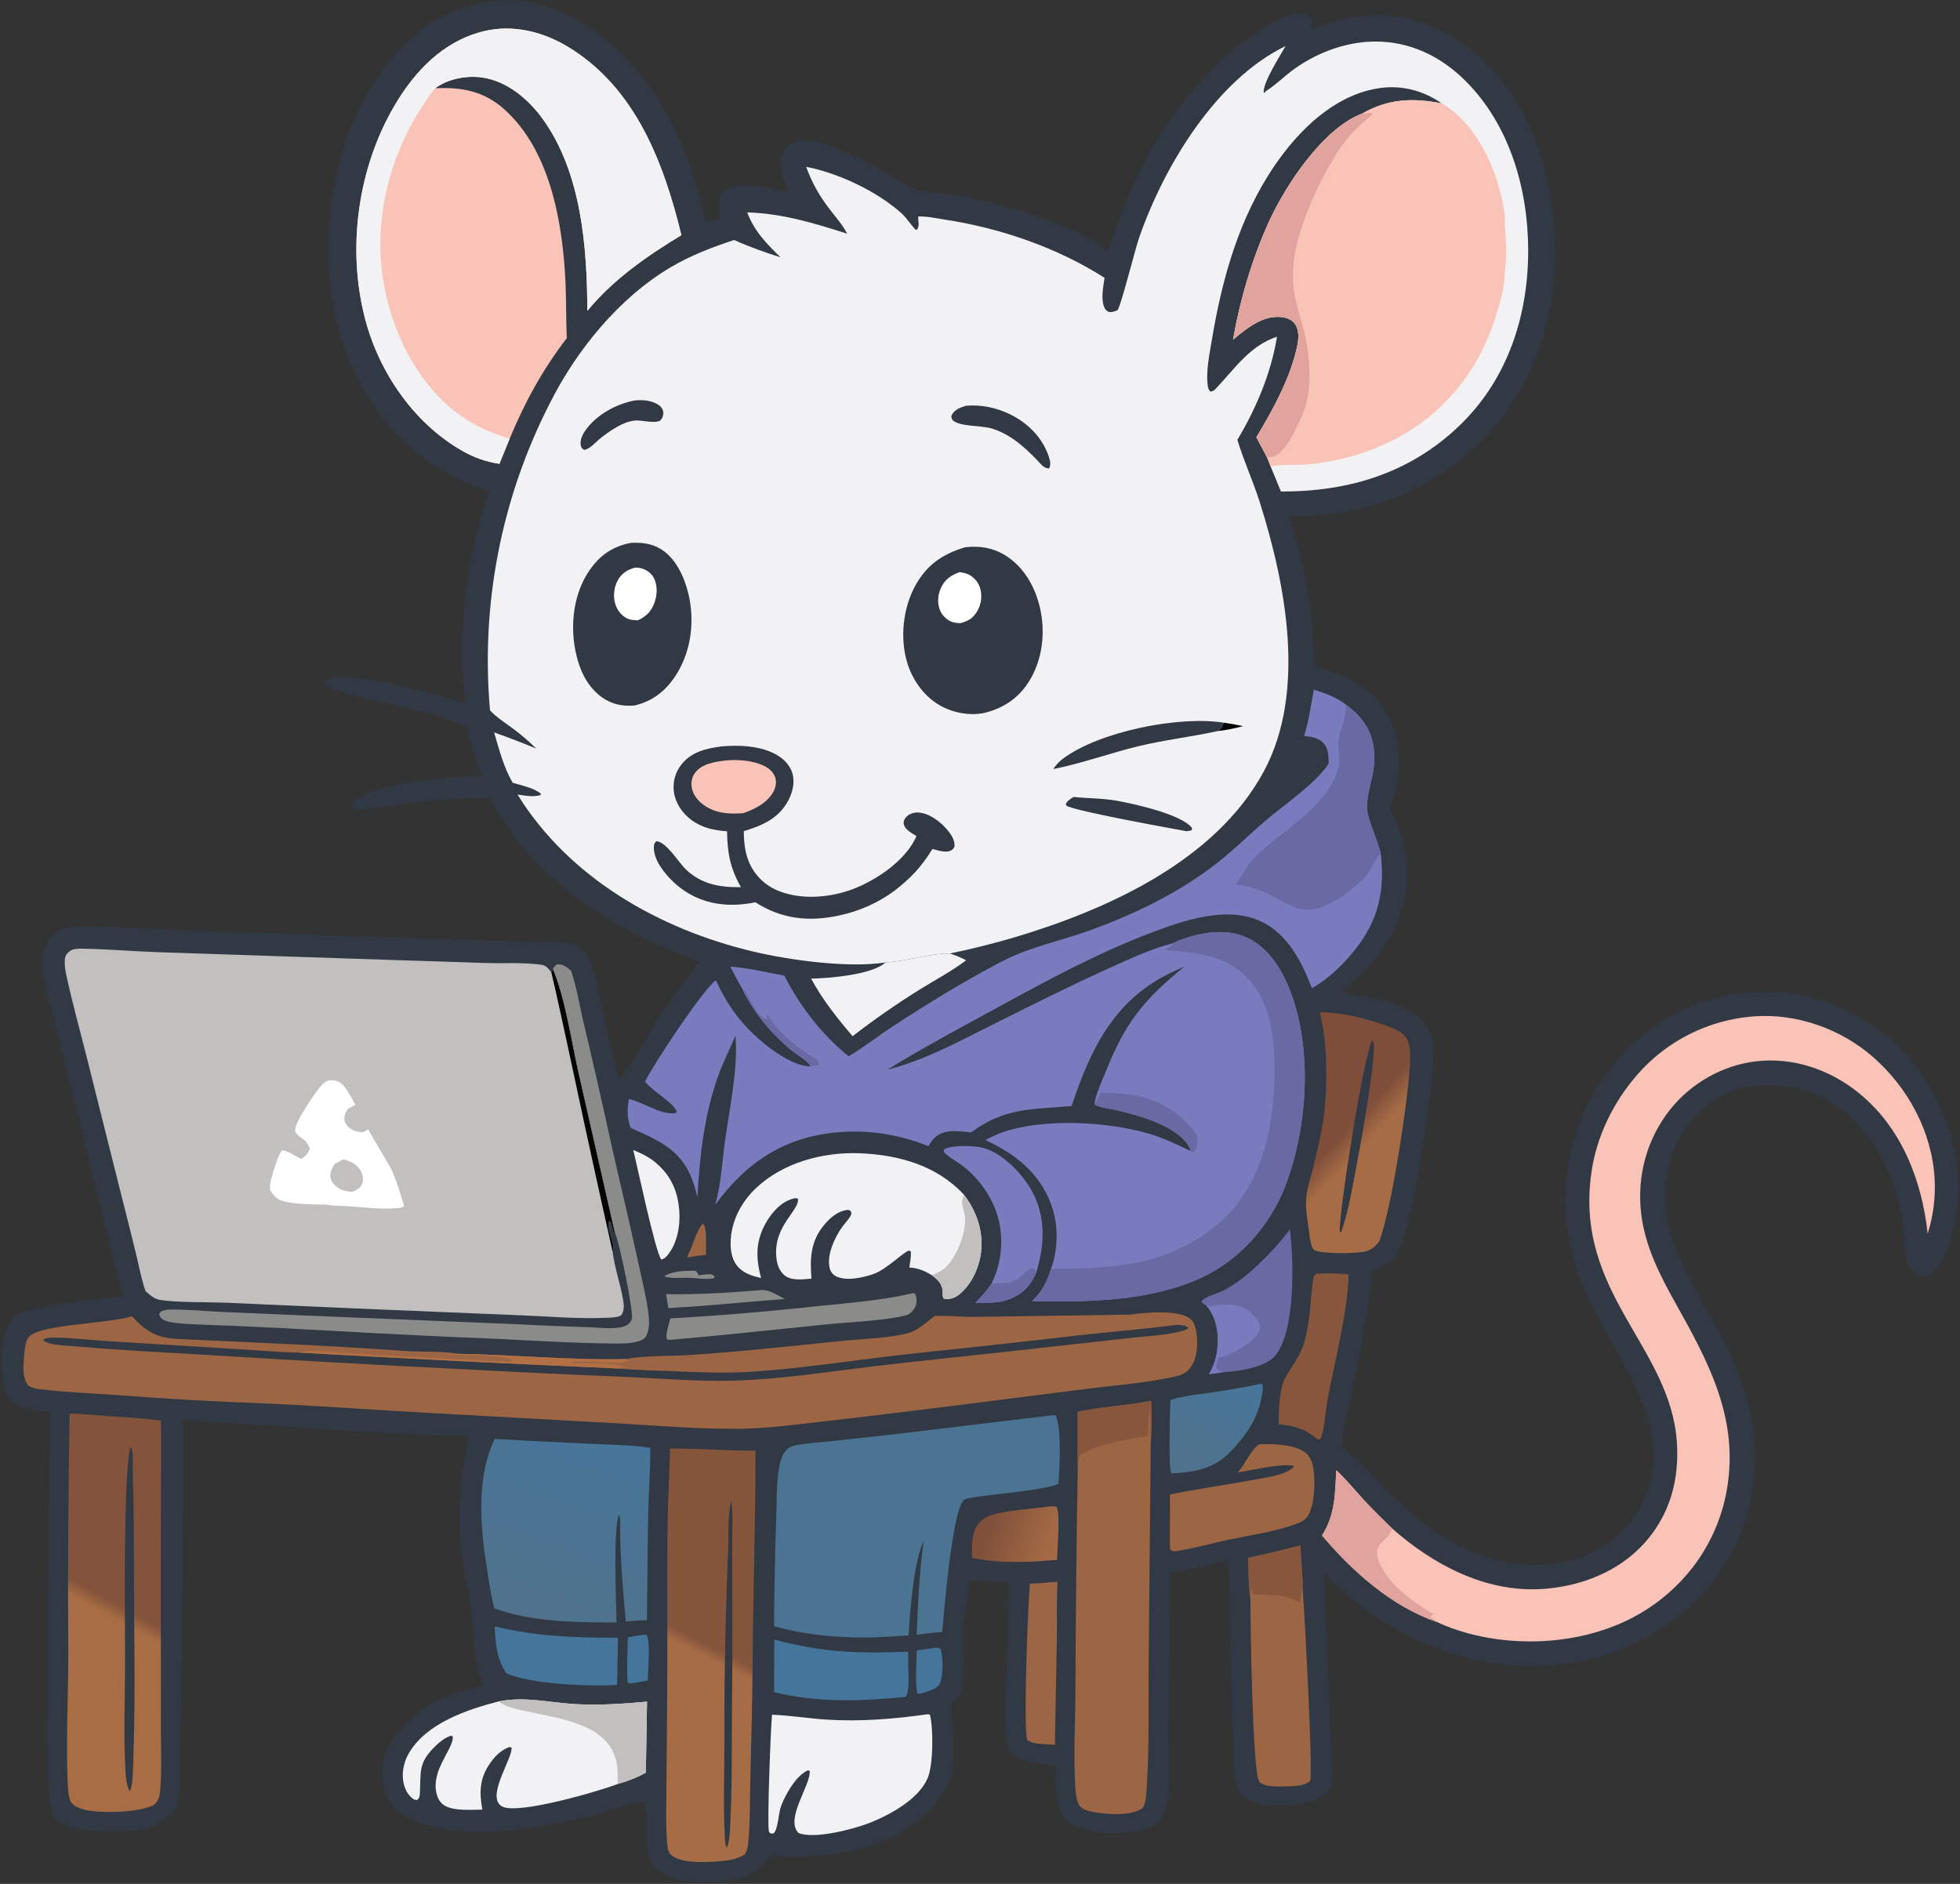 <?xml version="1.0" encoding="UTF-8" standalone="no"?><!DOCTYPE svg PUBLIC "-//W3C//DTD SVG 1.1//EN" "http://www.w3.org/Graphics/SVG/1.1/DTD/svg11.dtd"><svg width="100%" height="100%" viewBox="0 0 15646 15038" version="1.1" xmlns="http://www.w3.org/2000/svg" xmlns:xlink="http://www.w3.org/1999/xlink" xml:space="preserve" xmlns:serif="http://www.serif.com/" style="fill-rule:evenodd;clip-rule:evenodd;stroke-linejoin:round;stroke-miterlimit:2;"><rect x="0" y="0" width="15646" height="15038" fill="#333333" stroke="none"/><g><path d="M5011.17,9147.79c31.796,100.533 160.166,816.929 228.183,906.883c68.017,89.95 98.254,65.142 162.554,-101.354c64.296,-166.496 53.525,-243.354 22.067,-415.504c-31.458,-172.154 -444.596,-490.559 -412.804,-390.025Z" style="fill:#f2f2f4;fill-rule:nonzero;"/><path d="M4006.23,3.771c233.417,-17.071 491.838,80.304 684.375,206.204c534.755,349.696 812.605,954.642 939.338,1559.92c39.479,-5.992 78.629,-13.663 117.829,-21.163c-4.512,-51.304 -14.079,-114.533 -2.325,-164.983c6.617,-28.454 21.113,-51.617 46.563,-66.946c118.004,-71.092 376.858,-16.754 504.445,12.846c-19.55,-43.646 -39.879,-88.417 -52.291,-134.667c-17.9,-66.562 -19.254,-134.187 18.558,-194.308c25.883,-41.146 63.925,-66.058 111.771,-74.233c176.683,-30.23 525.137,150.5 682.742,242.133c83.004,48.246 172.708,118.854 264.375,147.325c105.975,32.9 230.416,26.063 340.4,48.163c391.458,78.662 855.991,204.633 1187.14,437.933c152.063,-475.938 325.5,-856.217 643.904,-1244.98c126.146,-154.017 266.875,-300.029 426.909,-419.108c96.687,-71.942 359.15,-256.317 485.229,-233.471c25.85,4.687 50.796,16.896 64.441,40.358c12.38,21.283 5.209,44.475 0.434,66.883l-2.188,9.875c12.45,10.496 36.008,-3.487 51.479,-8.704c154.963,-52.296 306.667,-94.225 471.875,-93.116c334.096,2.237 653.505,161.941 884.271,398.266c402.413,412.1 544.6,994.217 537.396,1555.87c-7.017,546.162 -217.85,1088.32 -612.329,1470.45c-404.463,391.808 -949.167,584.254 -1509.15,576.979c121.929,396.563 197.833,783.229 195.383,1199.69c95.971,24.933 188.492,52.17 277.813,95.975c170.537,83.591 300.262,217.775 361.25,399.458c62.795,187.05 55.625,449.708 -32.655,627.467c89.825,189.67 157.15,396.095 137.726,608.75c-33.63,368.004 -245.088,635.695 -517.917,865.07c155.258,31.58 319.2,56.005 466.821,115.571c101.562,40.975 196.25,108.371 237.933,213.421c26.512,66.804 25.975,140.921 23.683,211.683c-8.996,277.971 -164.637,1284 -269.325,1516.16c-45.762,101.512 -120.641,132.708 -219.025,169.829c-30.054,327.95 -96.146,647.204 -160.712,969.721c-28.059,140.175 -77.225,292.242 -83.35,434.287c125.866,95.85 231.091,214.221 341.458,326.825c138.871,141.717 288.192,277.134 455.675,384.617c295.763,189.825 658.717,280.625 1006.79,203.871c14.212,-3.171 28.345,-6.696 42.395,-10.571c14.042,-3.879 27.975,-8.096 41.809,-12.658c13.841,-4.559 27.554,-9.454 41.146,-14.688c13.595,-5.241 27.054,-10.816 40.362,-16.716c13.321,-5.905 26.488,-12.13 39.496,-18.684c13.008,-6.55 25.85,-13.425 38.525,-20.625c12.663,-7.187 25.146,-14.679 37.45,-22.479c12.3,-7.804 24.4,-15.904 36.3,-24.308c11.9,-8.4 23.583,-17.092 35.054,-26.075c11.479,-8.984 22.725,-18.234 33.729,-27.763c11.021,-9.533 21.796,-19.337 32.329,-29.408c10.521,-10.071 20.792,-20.388 30.817,-30.954c10.021,-10.579 19.771,-21.396 29.25,-32.45c9.492,-11.05 18.7,-22.338 27.625,-33.854c8.933,-11.513 17.575,-23.238 25.917,-35.171c8.346,-11.934 16.396,-24.071 24.15,-36.409c347.066,-558.108 -73.504,-1098.98 -327.95,-1587.05c-88.508,-169.813 -162.204,-349.117 -203.854,-536.546c-3.034,-13.521 -5.892,-27.079 -8.575,-40.679c-2.7,-13.588 -5.234,-27.205 -7.604,-40.85c-2.363,-13.659 -4.559,-27.338 -6.584,-41.042c-2.037,-13.717 -3.9,-27.446 -5.587,-41.196c-1.704,-13.75 -3.229,-27.521 -4.584,-41.304c-1.354,-13.796 -2.545,-27.604 -3.579,-41.425c-1.016,-13.804 -1.866,-27.629 -2.55,-41.475c-0.683,-13.842 -1.2,-27.692 -1.546,-41.546c-0.345,-13.854 -0.525,-27.708 -0.537,-41.562c-0.013,-13.855 0.15,-27.709 0.487,-41.563c0.321,-13.842 0.821,-27.683 1.492,-41.525c0.671,-13.842 1.504,-27.675 2.5,-41.496c1.008,-13.816 2.179,-27.625 3.525,-41.421c1.342,-13.787 2.85,-27.554 4.529,-41.304c1.679,-13.758 3.525,-27.491 5.538,-41.196c2.016,-13.716 4.196,-27.404 6.546,-41.058c2.337,-13.646 4.85,-27.271 7.537,-40.871c2.671,-13.6 5.513,-27.158 8.521,-40.675c3.021,-13.529 6.2,-27.021 9.533,-40.471c3.346,-13.445 6.846,-26.85 10.504,-40.208c3.667,-13.354 7.5,-26.671 11.492,-39.946c3.992,-13.266 8.142,-26.483 12.45,-39.654c4.317,-13.171 8.796,-26.283 13.438,-39.342c4.629,-13.054 9.42,-26.05 14.374,-38.991c4.951,-12.938 10.063,-25.821 15.33,-38.646c5.254,-12.813 10.671,-25.563 16.25,-38.246c5.579,-12.683 11.308,-25.3 17.187,-37.846c5.892,-12.546 11.934,-25.021 18.125,-37.416c6.179,-12.396 12.517,-24.713 19.008,-36.959c6.496,-12.233 13.134,-24.396 19.913,-36.479c6.783,-12.083 13.717,-24.079 20.8,-35.987c7.071,-11.909 14.296,-23.734 21.667,-35.471c236.458,-370 577.258,-626.7 1010.26,-718.975c405.538,-86.421 809.271,-7.046 1155.87,218.662c350.383,228.179 595.712,613.388 678.904,1020.66c55.958,273.904 34.254,683.108 -132.254,921.233c-25.017,35.763 -60.367,72.813 -106.771,75.9c-52.275,3.454 -106.808,-45.433 -127.571,-90.208c-34.479,-74.304 -28.592,-190.225 -37.675,-272.5c-35.796,-323.959 -163.871,-649.184 -398.296,-881.109c-191.683,-189.637 -435.52,-287.466 -704.62,-283.404c-12.95,0.079 -25.892,0.488 -38.817,1.217c-12.929,0.729 -25.829,1.787 -38.7,3.175c-12.871,1.387 -25.7,3.104 -38.488,5.137c-12.791,2.03 -25.516,4.384 -38.179,7.067c-12.671,2.675 -25.266,5.667 -37.775,8.975c-12.525,3.325 -24.95,6.954 -37.275,10.888c-12.337,3.945 -24.566,8.2 -36.683,12.758c-12.121,4.562 -24.117,9.425 -35.992,14.583c-11.875,5.163 -23.612,10.625 -35.208,16.392c-11.596,5.762 -23.038,11.812 -34.321,18.142c-11.3,6.341 -22.421,12.962 -33.371,19.862c-10.958,6.896 -21.733,14.071 -32.325,21.525c-10.604,7.442 -21,15.146 -31.2,23.108c-10.208,7.975 -20.2,16.2 -29.979,24.671c-9.792,8.484 -19.367,17.204 -28.717,26.163c-9.354,8.958 -18.466,18.15 -27.345,27.571c-106.525,110.883 -182.775,253.487 -220.938,402.116c-146.717,571.217 275.279,1031.47 496.6,1516.39c112.708,246.962 189.046,512.05 191.7,784.966c4.342,446.93 -152.325,853.367 -468.679,1171.27c-350.904,352.621 -824.167,523.404 -1318.61,522.971c-632.675,-0.575 -1213.3,-297.329 -1651.18,-738.733c10.867,417.083 36.996,833.87 48.663,1250.99c3.279,117.746 18.612,236.079 15.921,353.771c-0.888,38.958 -0.175,85.329 -21.546,119.062c-45.209,71.421 -142.429,99.617 -220.954,113.559c-129.359,22.95 -346.409,32.55 -456.163,-50.4c-60.471,-45.679 -71.754,-108.021 -81.896,-178.075l-36.021,-1105.03c-4.983,-199.166 6.98,-410.191 -18.108,-607.258c-151.233,40.246 -304.375,70.575 -457.9,100.558l-9.654,1214.67c-2.863,184.913 12.746,379.25 -9.096,562.709c-7.258,61.041 -23.092,154.65 -66.425,199.375c-66.442,68.558 -165.017,88.087 -256.858,91.354c-148.159,5.275 -373.125,15.312 -487.517,-96.913c-102.775,-100.816 -83.437,-300.121 -84.633,-431.7c-105.904,-23.316 -264.271,-19.446 -346.338,-98.212c-33.783,-32.429 -42.9,-93.821 -47.95,-138.038c-19.308,-168.404 -4.062,-353.35 2.463,-522.725l20.537,-706.408c-103,-15.225 -213.437,-10.883 -317.741,-13.158c-13.855,137.412 -43.28,274.462 -54.53,411.337c-6.145,74.913 6.059,152.5 5.85,227.813c-0.245,87.637 -10.745,176.233 -18.683,263.487c-25.625,30.279 -52.517,58.075 -81.004,85.679c11.667,123.942 28.333,343.088 20.467,461.909c-11.717,176.666 -120.713,324.254 -251.284,436.562c-328.075,282.188 -799.55,338.108 -1214.33,308.038l-18.871,25.487c-48.316,65.988 -103.679,116.492 -182.116,143.904c-159.48,55.767 -489.513,58.838 -640.625,-18.75c-222.138,-114.062 -99.496,-387.671 -159.117,-577.341c-61.25,-15.175 -281.996,69.808 -359.079,90.85c-420.484,114.791 -1161.23,249.741 -1551.96,17.345c-86.058,-51.2 -146.996,-132.45 -169.841,-230.141c-27.95,-119.546 -11.892,-245.171 55.52,-349.392c180.905,-279.704 427.467,-392.325 743.663,-458.246c-99.183,-222.362 -73.646,-379.325 -101.042,-609.479c-15.175,-127.467 -49.512,-253.283 -67.741,-380.696c-53.35,-373.191 -19.584,-642.587 46.108,-1005.57c-760.675,-9.845 -1521.18,-87.258 -2280.85,-123.075c1.446,628.059 -1.517,1256.09 -8.888,1884.1c-0.85,270.813 -10.625,539.617 -17.691,810.155c-2.55,97.708 9.721,198.575 -2.259,295.554c-7.479,60.471 -29.545,119.791 -72.445,164.204c-98.075,101.546 -269.317,124.671 -404.288,125.9c-128.333,1.167 -415.225,-0.242 -507.104,-98.454c-27.938,-29.859 -40.55,-72.55 -46.408,-112.117c-6.884,-46.546 -4.067,-95.054 -7.33,-141.996c-20.062,-288.958 -10.325,-580.833 -9.4,-870.871l16.33,-2124.65c-96.921,-4.687 -220.505,-19.845 -298.288,-81.875c-56.683,-45.208 -73.75,-121.475 -80.771,-190.208c-13.929,-136.354 -21.15,-351.979 73.521,-462.658c31.138,-36.404 67.771,-52.463 112.275,-67.221c171.146,-56.788 590.117,-100.867 782.008,-116.842c-50.825,-149.062 -81.225,-310.433 -119.762,-463.35c-81.904,-317.546 -161.267,-635.721 -238.083,-954.529l-191.796,-766.771c-34.617,-139.687 -77.254,-282.641 -97.117,-425.279c-9.746,-69.983 -4.392,-129.95 24.092,-195.433c26.979,-62.05 61.866,-101.288 125.983,-125.767c52.729,-20.121 105.038,-23.054 160.7,-22.879c231.338,0.692 465.617,16.546 696.913,25.987l1076.68,37.725c371.321,11.842 743.004,28.213 1114.34,36.738l580.954,16.146c115.954,2.916 232.866,0.554 348.629,7.483c47.987,2.883 99.55,10.4 143.071,31.804c51.146,25.175 81.616,79.95 102.746,130.592c38.733,92.846 54.633,196.875 76.145,294.946c45.884,209.271 83.855,426.546 146.546,631.25c118.438,-116.717 201.667,-295.292 290.763,-435.659c107.571,-169.462 225.987,-337.412 352.341,-493.404c-123.975,-60.396 -258.366,-101.958 -383.833,-161.508c-389.221,-184.721 -775.175,-444.808 -1047.73,-782.325c-92.829,-114.933 -168.904,-240 -245.9,-365.679c-202.867,1.458 -400.575,10.158 -602.171,34.496c-119.429,14.429 -238.908,39.445 -358.575,49.808c-34.621,3.004 -76.6,6.408 -109.725,-5.292c-15.954,-5.646 -18.004,-6.425 -25.417,-22c4.638,-14.166 9.221,-21.041 20.017,-31.854c144.342,-144.671 807.796,-202.883 1017.5,-199.725c-50.9,-131.754 -86.646,-264.304 -118.854,-401.442c-134.304,-50.52 -273.417,-91.645 -412.029,-128.504c-132.467,-35.208 -636.284,-129.15 -720.054,-198.925c1.32,-20.225 -0.121,-29.112 18.387,-41.946c49.046,-33.991 151.821,-17.983 209.008,-12.516c310.455,29.687 600.334,110.312 896.617,203.854c-76.721,-525.121 3.992,-1200.69 190.988,-1695.28c-244.496,-75.471 -436.388,-182.346 -630.796,-350.263c-399.879,-345.312 -615.121,-866.025 -650.054,-1385.45c-41.371,-615.208 118.37,-1286.04 532.85,-1756.35c224.095,-254.275 505.779,-404 844.791,-425.717Zm1351.04,9975.5c73.975,-121.163 81.229,-293.388 47.117,-429.446c-34.567,-137.796 -121.25,-249.737 -244.342,-320.4c-33.454,-19.2 -70.088,-34.354 -105.313,-50.033c30.434,118.854 175.017,808.283 223.838,875.262c38.958,-10.417 57.137,-43.354 78.7,-75.383Z" style="fill:#313945;fill-rule:nonzero;"/><path d="M10262.4,367.642c-39.392,69.479 -191.196,307.004 -173.367,375.783c3.492,-3.262 20.296,-19.283 23.925,-21.517c68.8,-42.466 128.838,-103.783 194.167,-153.15c188.175,-142.229 427.5,-235.091 665.017,-237.212c281.216,-2.358 527.883,116.962 724.825,312.775c352.658,350.625 499.95,860 502.021,1347.31c2.095,514.479 -156.88,1016.63 -526.38,1384.03c-396.733,394.463 -897.687,550.921 -1447.55,547.467l-82.516,-200.783l-27.05,-69.392c-28.946,-54.029 -57.592,-108.213 -85.938,-162.55c133.179,-223.004 267.883,-464.792 324.221,-720.558c12.917,-58.646 20.45,-132.671 -16.65,-184.65c-26.425,-37.017 -69.375,-50.488 -112.692,-54.792c-146.683,-14.567 -276.737,93.679 -381.529,181.196c56.129,-319.184 151.579,-643.421 285.433,-938.925c131.305,-289.825 432.555,-748.384 745.767,-866.125c208.125,-119.729 405.45,-126.488 634.546,-81.396c-154.771,-107.7 -333.767,-150.804 -520.208,-118.121c-343.696,60.258 -620.434,333.267 -810.259,609.879c-285.296,415.746 -422.533,904.88 -504.358,1396.32c-18.108,108.75 -50.488,263.975 -31.217,373.071c2.917,16.458 7.209,26.754 18.942,39.117c22.138,-0.992 32.554,-11.059 47.45,-26.771c147.412,-155.504 268.992,-340.8 484.704,-410.679c-45.346,285.591 -166.946,574.966 -316.283,822.762c50.867,168.038 125.291,329.113 178.558,497.15c207.429,654.5 374.271,1512.4 33.975,2147.14c-383.662,715.696 -1251.11,1106.89 -1993.94,1327.88c-169.212,49.721 -340.166,92.488 -512.862,128.296c-172.883,-0.171 -343.821,62.85 -515.35,71.6c-294.425,45.9 -761.492,-17.604 -1052.83,-86.479c-748.942,-177.084 -1472.1,-587.396 -1883.89,-1253.94c61.613,9.025 124.65,22.1 185.729,3.663l-0.454,-11.304c-55.85,-45.938 -154.425,-65.538 -223.729,-86.075c-72.275,-124.984 -107.971,-264.759 -148.387,-402.221c113.404,40.008 225.629,83.071 336.683,129.183c-53.333,-52.442 -109.642,-101.467 -168.921,-147.067c-66.792,-50.433 -143.058,-96.666 -200.333,-157.883c-4.675,-52.567 -8.425,-105.208 -11.25,-157.917c-2.821,-52.695 -4.721,-105.433 -5.692,-158.212c-0.975,-52.763 -1.021,-105.538 -0.142,-158.313c0.892,-52.766 2.705,-105.504 5.438,-158.212c2.742,-52.708 6.408,-105.354 11.004,-157.933c4.583,-52.584 10.092,-105.067 16.529,-157.45c6.446,-52.384 13.8,-104.642 22.067,-156.771c8.275,-52.129 17.462,-104.096 27.567,-155.904c10.104,-51.805 21.112,-103.413 33.02,-154.825c11.921,-51.413 24.742,-102.605 38.459,-153.575c13.712,-50.963 28.321,-101.675 43.816,-152.138c15.5,-50.45 31.875,-100.612 49.134,-150.483c17.266,-49.875 35.404,-99.434 54.408,-148.684c19.004,-49.233 38.871,-98.125 59.6,-146.666c20.721,-48.542 42.288,-96.7 64.708,-144.479c22.417,-47.775 45.671,-95.15 69.755,-142.117c212.62,-423.196 554.079,-842.604 966.633,-1085.26c161.25,-94.825 327.221,-157.725 503.767,-216.162c121.491,55.296 243.02,97.587 369.95,138.492c-114.084,-112.155 -207.971,-206.875 -265.609,-358.371c275.625,6.687 537.15,86.425 797.846,169.758c-36.7,-70.504 -90.208,-130.867 -138.575,-193.575c-84.1,-109.012 -141.408,-211.233 -189.029,-340.433c257.154,49.704 565.729,195.275 761.304,371.041c41.875,37.638 73,89.896 112.167,131.092l12.866,-0.658c11.25,-23.542 13.734,-35.142 10.713,-61.475c-1.788,-15.713 -3.092,-26.963 -2.396,-43.042c70.45,-3.175 148.992,14.917 218.733,25.608c440.538,67.605 892.584,223.542 1268.89,463.646c-9.446,69.792 -30.417,162.346 -4.238,230.434c8.092,21.025 18.734,32.916 39.271,42.433c27.692,2.621 44.013,-4.133 68.804,-14.517c26.788,-34.425 139.896,-485.812 172.813,-580.483c197.775,-568.75 611.942,-1258.34 1168.4,-1527.88Z" style="fill:#f2f2f4;fill-rule:nonzero;"/><path d="M10874.1,906.546c208.125,-119.729 405.45,-126.488 634.546,-81.396c228.125,128.737 385.021,413.858 453.788,657.646c27.587,97.792 56.371,216.508 50.296,318.054c11.42,126.196 16.058,255.521 -1.563,381.388c-1.25,101.599 -27.417,199.999 -56.217,296.666c-88.629,297.413 -221.304,538.213 -443.82,756.442c-281.734,276.304 -664.755,429.966 -1053.07,470.016c-103.163,10.642 -214.621,-1.787 -315.521,16.98l-27.05,-69.392c-28.946,-54.029 -57.592,-108.213 -85.938,-162.55c133.18,-223.004 267.884,-464.792 324.221,-720.558c12.917,-58.646 20.45,-132.671 -16.65,-184.65c-26.425,-37.017 -69.375,-50.488 -112.691,-54.792c-146.684,-14.567 -276.738,93.679 -381.53,181.196c56.13,-319.184 151.58,-643.421 285.434,-938.925c131.304,-289.825 432.554,-748.384 745.766,-866.125Z" style="fill:#fac3b7;fill-rule:nonzero;"/><path d="M10874.1,906.546l15.313,-0.488c20.121,-0.695 51.3,-9.72 66.804,1.113c-9.375,14.65 -14.967,18.416 -27.95,28.871c-60.521,48.712 -128.35,113.316 -176.546,174.166c-180.641,228.054 -398.262,697.863 -425.121,986.025c-22.554,242.1 30.275,339.963 86.459,563.055c41.7,165.537 57.012,395.05 15.171,560.258c-16.23,64.083 -44.392,122.604 -73.521,181.617c-36.496,73.941 -71.288,152.675 -134.792,207.724c-22.571,19.567 -51.183,42.396 -82.642,40.625c-3.629,-0.208 -7.237,-1.908 -10.833,-1.337c-3.942,0.625 -7.308,3.179 -10.954,4.775c-28.946,-54.029 -57.592,-108.213 -85.938,-162.55c133.18,-223.004 267.884,-464.792 324.221,-720.558c12.917,-58.646 20.45,-132.671 -16.65,-184.65c-26.425,-37.017 -69.375,-50.488 -112.691,-54.792c-146.684,-14.567 -276.738,93.679 -381.53,181.196c56.13,-319.184 151.58,-643.421 285.434,-938.925c131.304,-289.825 432.554,-748.384 745.766,-866.125Z" style="fill:#e1a39e;fill-rule:nonzero;"/><path d="M7705.21,4368.38c112.342,-12.779 216.109,2.533 314.496,61.667c149.896,90.07 240.921,248.837 280.538,415.625c47.325,199.271 23.229,419.046 -86.388,594.445c-85.246,136.388 -211.271,218.109 -366.512,253.088c-109.321,18.979 -227.1,-1.125 -325.642,-52.117c-137.45,-71.145 -235.679,-205.258 -279.808,-351.77c-58.838,-195.296 -34.134,-433.525 63.504,-612.275c91.896,-168.246 219.358,-254.984 399.812,-308.663Z" style="fill:#313945;fill-rule:nonzero;"/><path d="M7660.12,4566.58c27.467,4.634 54.617,9.55 79.304,23.196c5.142,2.879 10.121,6 14.95,9.354c4.825,3.371 9.484,6.963 13.975,10.784c4.479,3.808 8.763,7.829 12.846,12.066c4.088,4.234 7.958,8.663 11.617,13.279c3.654,4.609 7.083,9.384 10.275,14.325c3.196,4.955 6.141,10.046 8.837,15.275c2.688,5.234 5.117,10.588 7.292,16.063c2.175,5.462 4.079,11.021 5.712,16.683c2.142,7.825 3.871,15.742 5.192,23.75c1.321,8.009 2.221,16.063 2.708,24.167c0.488,8.1 0.55,16.208 0.192,24.321c-0.35,8.104 -1.117,16.171 -2.308,24.204c-1.196,8.021 -2.796,15.967 -4.813,23.833c-2.012,7.863 -4.425,15.6 -7.237,23.213c-2.825,7.604 -6.029,15.046 -9.617,22.329c-3.592,7.279 -7.542,14.354 -11.858,21.229c-34.029,54.479 -72.746,74.446 -133.317,90.104c-22.829,-1.579 -45.242,-3.279 -66.858,-11.437c-42.292,-15.959 -79.15,-53.613 -94.929,-95.834c-20.817,-55.625 -15.905,-120.712 8.991,-174.166c32.588,-69.934 78.975,-100.384 149.046,-126.738Z" style="fill:#fff;fill-rule:nonzero;"/><path d="M5761.58,5958.04c134.529,-12.275 290.067,-5.504 413.734,54.358c67.116,32.483 126.354,84.863 149.233,157.796c22.883,72.9 2.917,154.112 -32.117,219.721c-77.708,145.52 -207.137,199.221 -355.45,245.016c1.563,77.746 7.863,156.409 35.417,229.742c2.429,6.537 5.017,13.012 7.758,19.425c2.755,6.413 5.659,12.75 8.717,19.013c3.067,6.262 6.283,12.445 9.65,18.558c3.371,6.112 6.888,12.133 10.558,18.071c3.667,5.929 7.475,11.766 11.421,17.521c3.959,5.737 8.059,11.383 12.292,16.925c4.237,5.545 8.608,10.979 13.108,16.304c4.504,5.32 9.133,10.537 13.892,15.641c4.767,5.092 9.65,10.067 14.65,14.93c5.012,4.849 10.142,9.579 15.383,14.183c5.229,4.608 10.579,9.079 16.042,13.421c5.462,4.329 11.029,8.525 16.7,12.587c5.671,4.075 11.437,7.996 17.292,11.771c5.87,3.775 11.825,7.4 17.866,10.883c6.042,3.488 12.163,6.821 18.367,10c6.217,3.184 12.5,6.213 18.854,9.084c188.854,85.45 435,64.425 623.663,-9.813c186.912,-73.541 415.329,-229.146 497.241,-418.991c-35.904,-23.23 -95.4,-52.759 -101.737,-99.321c-3.038,-22.45 7.137,-39.621 22.083,-55.296c22.554,-23.683 61.979,-35.921 93.942,-33.958c85.329,5.208 171.091,68.904 225.312,131.162c34.738,39.879 68.246,86.233 64.046,141.196c-8.612,14.292 -9.95,20.296 -24.95,29.029c-42.933,25 -106.25,0.471 -151.337,-10.033c-88.159,143.487 -172.325,231.941 -304.167,334.358c-16.342,11.979 -32.992,23.517 -49.946,34.617c-16.958,11.087 -34.196,21.716 -51.721,31.891c-17.521,10.175 -35.304,19.875 -53.35,29.096c-18.041,9.217 -36.316,17.942 -54.825,26.184c-18.508,8.25 -37.221,15.995 -56.146,23.229c-18.937,7.246 -38.045,13.975 -57.325,20.191c-19.283,6.225 -38.716,11.925 -58.3,17.1c-19.595,5.184 -39.312,9.838 -59.15,13.959c-242.587,52.983 -458.037,28.8 -668.508,-105.246c-50.571,10.521 -103.75,17.171 -155.346,19.204c-187.587,7.446 -361.337,-51.008 -498.821,-181.371c-71.125,-67.45 -158.104,-174.966 -156.02,-277.537c0.45,-22.709 3.695,-31.942 19.32,-47.95c81.009,4.825 178.109,169.841 237.013,225.971c124.687,118.837 272.85,143.941 438.542,140.85c-85.38,-150.692 -108.68,-272.95 -110.417,-445.642c-103.871,-8.158 -198.246,-26.546 -284.583,-90.467c-74.184,-54.933 -129.042,-136.458 -140.571,-229.062c-1.159,-9.517 -1.834,-19.059 -2.034,-28.629c-0.208,-9.584 0.071,-19.15 0.834,-28.7c0.766,-9.546 2.004,-19.034 3.716,-28.455c1.713,-9.433 3.896,-18.75 6.546,-27.95c2.65,-9.212 5.75,-18.262 9.304,-27.154c3.567,-8.9 7.563,-17.596 11.996,-26.091c4.421,-8.496 9.267,-16.742 14.534,-24.742c5.254,-8.008 10.904,-15.733 16.945,-23.175c80.659,-101.321 199.48,-128.038 320.85,-143.404Z" style="fill:#313945;fill-rule:nonzero;"/><path d="M5788.04,6070.96c95.346,-10.383 217.204,-1.2 305.054,39.392c40.867,18.871 79.496,49.375 94.496,93.246c12.862,37.641 5.85,78.525 -12.188,113.179c-47.45,91.129 -148.908,142.342 -242.1,174.2c-110.125,8.404 -216.687,3.596 -311.008,-61.7c-49.325,-34.15 -90.488,-83.613 -100.521,-144.183c-6.842,-41.234 1.908,-83.596 27.413,-117.05c55.329,-72.605 154.55,-86.042 238.854,-97.084Z" style="fill:#fac3b7;fill-rule:nonzero;"/><path d="M5036.29,4333.29c86.25,-3.209 161.145,3.004 237.395,48.875c121.892,73.333 189.446,224.233 221.513,357.741c51.546,214.446 23.317,453.071 -94.479,641.546c-80.642,129.008 -187.9,216.717 -337.746,250.504c-92.671,7.134 -175.692,-8.666 -253.542,-62.762c-126.579,-88.004 -188.729,-233.109 -217.133,-379.567c-41.442,-213.733 -11.304,-455.504 113.8,-637.725c82.483,-120.121 186.217,-191.058 330.192,-218.612Z" style="fill:#313945;fill-rule:nonzero;"/><path d="M5068.5,4531.21c20.713,-0.746 38.958,1.667 58.717,7.692c39.6,12.067 73.679,38.662 92.812,75.625c29.863,57.638 26.442,134.792 5.154,194.567c-25.483,71.612 -66.333,111.925 -134.479,143.091c-26.837,-2.05 -55.954,-2.57 -80.833,-13.75c-47.271,-21.233 -82.167,-66.041 -97.533,-114.758c-19.863,-62.971 -12.363,-136.529 20.641,-193.804c31.617,-54.913 75.625,-82.567 135.521,-98.663Z" style="fill:#fff;fill-rule:nonzero;"/><path d="M8407.46,6139.17c22.571,-33.3 47.155,-60.4 79.6,-84.48c291.425,-216.337 925.471,-342.675 1281.13,-285.937c-2.083,5.537 -4.216,11.042 -6.233,16.613c-10.329,28.454 -17.412,31.529 -40.658,50.191c-210.154,46.613 -424.584,70.296 -634.792,121.234c-227.171,55.033 -450.137,137.187 -679.046,182.379Zm-693.8,-2900.75c120.763,-8.767 236.717,14.533 345.796,67.033c144.133,69.358 263.354,187.883 313.371,341.579c10.208,31.354 17.325,62.292 1.996,92.204c-25.658,-0.296 -32.138,-7.221 -53.388,-20.729c-112.829,-122.396 -229.337,-238.054 -390.083,-293.837c-94.621,-32.83 -261.858,-14.53 -327.171,-70.45c-7.204,-16.217 -14.912,-25.642 -5.558,-43.28c22.779,-42.866 71.808,-59.916 115.037,-72.52Zm855.642,3123.23c115.904,11.633 229.896,9.812 345.4,30.104c134.167,23.579 525.138,110.071 602.292,219.917l-5.746,16.804l-38.458,6.841c-135.034,-24.758 -892.863,-160.608 -961.146,-204.741l-3.021,-14.688c13.092,-25.696 37.537,-38.525 60.679,-54.237Zm-3501.75,-3165.14c19.375,-2.291 38.958,-2.362 58.454,-1.979c47.1,0.904 121.858,17.95 152.433,57.346c14.025,18.071 19.184,33.921 16.005,56.717c-2.275,16.266 -13.8,44.133 -29.513,51.162c-47.292,21.129 -137.258,-6.354 -191.283,-3.037c-98.25,5.991 -210.384,86.112 -285.471,145.345c-30.296,26.009 -85.608,86.634 -125.121,89.15c-17.846,-11.354 -21.442,-13.558 -26.562,-35.625c-9.08,-39.166 12.116,-84.808 33.716,-116.091c87.846,-127.225 247.671,-215.35 397.342,-242.988Z" style="fill:#313945;fill-rule:nonzero;"/><path d="M9768.17,5768.75c52.537,7.046 103.525,16.004 155.208,27.758c-66.629,17.259 -133.487,32.171 -202.1,39.046c23.246,-18.662 30.329,-21.737 40.658,-50.191c2.017,-5.571 4.15,-11.075 6.234,-16.613Z" style="fill:#030404;fill-rule:nonzero;"/><path d="M1161.97,10306.4c-33.317,-92.709 -51.021,-194.963 -74.596,-290.817c-42.858,-175.587 -86.733,-350.925 -131.625,-526.004l-262.058,-1045c-55.221,-219.479 -116.667,-439.254 -164.23,-660.454c-8.487,-39.459 -14.816,-81.059 -12.383,-121.492c1.967,-32.675 15.534,-53.092 42.467,-71.442c28.029,-19.112 62.504,-18.92 95.262,-18.47c195.392,2.795 391.375,20.104 586.771,27.291l1565.3,52.379l1057.5,34.425c149.062,4.984 304.929,-6.37 452.379,13.805c44.513,6.075 58.608,27.725 84.338,61.42l13.283,-25.866c93.629,218.525 147.5,574.375 201.025,814.391l292.5,1287.54l-8.612,7.983l-24.463,-93.591l-10.938,4.112l1.234,-14.512c-33.992,72.22 52.308,173.887 25.383,250.175c15.521,130.312 62.863,257.412 84.184,387.029c6.925,42.154 9.462,84.2 -16.025,120.45c-37.188,20.087 -88.663,17.916 -130.138,19.725c-218.075,9.462 -444.829,-11.234 -663.333,-19.621l-1335.8,-55.521l-1022.56,-45.379c-148.8,-5.85 -387.604,-0.417 -527.341,-21.963c-47.917,-7.395 -83.075,-39.095 -117.525,-70.591Z" style="fill:#c2c0bf;fill-rule:nonzero;"/><path d="M4414.38,7736.17c93.629,218.525 147.5,574.375 201.025,814.391l292.5,1287.54l-8.612,7.983l-24.463,-93.592l-10.937,4.113l1.233,-14.512c-33.992,72.22 52.308,173.887 25.383,250.175c-109.158,-485.359 -215.471,-971.338 -318.941,-1457.94c-30.275,-141.746 -141.35,-657.371 -170.471,-772.292l13.283,-25.866Z" style="fill:#030404;fill-rule:nonzero;"/><path d="M2626.01,8623.42c29.454,-0.942 57.613,-0.704 83.688,14.945c25.033,15.021 41.491,36.513 57.196,60.509c64.837,99.092 112.795,210.979 170.933,314.221c57.321,101.754 118.567,201.754 176.783,303.125c38.013,66.183 91.08,239.454 112.109,313.408c-40.317,15.604 -40.317,15.604 -84.188,15.604c-115.679,7.9 -229.729,-7.596 -345.021,-15.604c-66.291,-4.608 -132.75,-2.575 -198.358,-14.229c-90.433,-0.179 -239.004,-2.629 -324.258,-23.45c-59.021,-14.408 -88.221,-40.975 -118.746,-91.638c-0.584,-18.941 -2.117,-39.512 1.541,-58.216c9.98,-51.067 61.246,-222.729 92.884,-258.446c30.675,-7.238 121.062,52.812 153.683,67.812c37.667,-23.829 51.013,-40.15 68.933,-81.004c-7.316,-17.741 -14.758,-39.833 -27.533,-54.366c-18.379,-20.896 -79.379,-56.838 -87.1,-79.513c-8.375,-24.6 7.408,-60.521 17.913,-82.367c34.654,-72.133 145.091,-245.883 199.916,-300.933c14.667,-14.725 30.271,-22.912 49.625,-29.858Z" style="fill:#fff;fill-rule:nonzero;"/><path d="M2741.25,9254.5c25.162,8.083 52.737,15.875 75.687,28.938c38.463,21.866 68.95,62.145 78.142,105.466c6.138,28.913 2.6,56.167 -14.65,80.584c-12.608,17.837 -54.779,42.266 -75.875,45.429l-32.7,-6.3c-18.279,-3.321 -35.354,-5.842 -52.112,-14.463c-33.58,-17.262 -68.375,-46 -78.542,-83.85c-12.808,-47.737 6.029,-79.05 29.429,-118.487c23.054,-13.196 47.083,-24.992 70.621,-37.317Zm94.742,-434.029c21.099,6.779 44.22,13.312 63.462,24.262c32.254,18.338 57.812,52.109 65.521,88.434c5.146,24.241 2.183,47.095 -12.284,67.566c-10.57,14.959 -45.933,35.438 -63.616,38.092l-27.421,-5.279c-15.325,-2.788 -29.642,-4.9 -43.696,-12.129c-28.154,-14.475 -57.329,-38.571 -65.854,-70.309c-10.738,-40.025 5.058,-66.279 24.679,-99.35c19.329,-11.062 39.475,-20.95 59.208,-31.287Z" style="fill:#c2c0bf;fill-rule:nonzero;"/><path d="M10487.8,5504.5c91.041,28.608 184.55,63.229 260.054,123.071c115.762,86.287 195.729,187.362 217.325,335.662c30.071,206.459 -62.013,341.63 -51.683,499.409c5.295,80.625 85.762,250.016 108.42,349.791c34.409,297.325 -16.875,532.342 -206.058,769.409c-95.887,120.158 -209.271,230.641 -343.629,306.683c-80.383,-211.354 -194.775,-437.375 -411.096,-535.604c-277.271,-125.921 -623.175,-2.642 -890.937,99.858c-416.805,159.55 -814.271,375.017 -1205.38,588.371c-295.454,161.163 -594.325,320.85 -880.975,497.167c299.221,-74.634 571.688,-225.692 845.992,-362.446c306.738,-152.917 612.483,-307.083 924.929,-448.158c161.129,-72.746 331.754,-153.213 503.579,-196.771c157.742,-76.425 384.096,-122.692 554.546,-63.438c166.754,57.967 281.392,207.896 352.829,362.967c218.125,473.454 181.338,1142.85 -1.437,1626.55c-121.217,320.8 -367.604,604.271 -682.433,746.129c-414.184,186.612 -896.13,191.404 -1342.9,183.367c81.704,-80.259 116.304,-150.555 151.495,-258.021c56.596,-163.404 60.242,-347.884 1.546,-510.713c-91.721,-254.441 -289.012,-407.758 -526.183,-517.846c41.979,-21.579 84.062,-42.483 128.579,-58.421c331.108,-118.541 843.296,-89.27 1173.35,6.826c117.463,34.2 225.833,86.908 336.004,139.112c-0.971,-4.792 -0.971,-9.896 -2.916,-14.375c-78.142,-179.825 -408.905,-268.717 -581.734,-309.792c-55.054,-13.07 -134.621,-18.991 -182.5,-46.7l1.025,-17.17c16.892,-79.688 57.204,-165.071 87.446,-241.267c155.521,-391.808 303.492,-577.9 629.6,-842.242c-39.871,17.154 -79.358,35.159 -118.454,54.013c-448.975,220.712 -630.833,608.212 -782.05,1058.75c-314.563,28.629 -533,10.362 -802.308,211.058c-67.83,-6.304 -143.038,-19.375 -210.017,-2.012c-64.133,16.629 -98.471,55.916 -129.913,111.491c-262.533,-104.637 -538.262,-141.666 -818.87,-99.358c-386.2,58.246 -656.442,258.837 -884.517,568.037c46.479,-156.545 55.333,-335.554 77.329,-497.741c35.329,-260.554 107.983,-591.721 85.171,-852.846c-44.288,104.6 -96.542,206.771 -135.433,313.471c-112.342,308.3 -151.859,649.237 -167.709,975.608c-13.8,-50.937 -27.325,-102.708 -46.716,-151.858c-91.459,-231.634 -272.067,-305.834 -486.042,-400.434c-31.963,-83.058 -28.683,-145.4 -14.671,-231.079c114.463,25.263 239.217,119.792 356.738,114.446c18.437,-0.833 11.195,1.388 25.137,-12.796c-22.362,-70.866 -187.95,-160.379 -246.179,-232.862c-2.329,-2.9 -4.583,-5.834 -6.875,-8.734c69.146,-140.8 455.033,-724.116 565.208,-809.079c71.075,158.142 164.754,300.713 290.121,421.163c104.688,100.571 313.367,269.704 466.442,265.987c-27.884,-46.7 -118.979,-97.862 -162.884,-134.858c-161.354,-135.904 -301.145,-305.954 -390.625,-497.379c-31.962,-52.154 -58.87,-109.013 -87.604,-163.125c144.463,10.225 288.196,46.7 430.85,71.771c124.304,243.695 300,472.379 513.854,644.029c120.784,-71.584 234.15,-161.338 352.034,-238.475c286.891,-187.709 587.654,-372.413 892.396,-529.217c197.812,-101.771 456.579,-157.05 668.816,-233.004c364.271,-130.329 731.146,-307.429 1035.92,-548.508c135.817,-107.413 256.908,-228.488 388.508,-339.93c144.634,-122.483 395.171,-293.245 493.992,-446.804c-0.817,-57.121 -0.729,-118.283 -40.954,-163.125c-37.884,-42.208 -101.738,-53.075 -155.367,-57.812c39.463,-121.859 53.579,-245 77.813,-370.192Z" style="fill:#7a7bbe;fill-rule:nonzero;"/><path d="M9358.33,7530.92c157.742,-76.425 384.096,-122.692 554.546,-63.438c166.754,57.967 281.392,207.896 352.829,362.967c218.125,473.454 181.338,1142.85 -1.437,1626.55c-121.217,320.8 -367.604,604.271 -682.433,746.129c-414.184,186.612 -896.13,191.404 -1342.9,183.367c81.704,-80.259 116.304,-150.555 151.495,-258.021c483.8,-0.33 911.629,-20.659 1309.15,-339.184c294.2,-235.746 420.867,-587.916 458.696,-953.991c31.513,-305.088 38.471,-749.792 -172.362,-997.346c-186.892,-219.425 -427.688,-231.234 -694.392,-254.392c22.604,-12.258 45.292,-24.362 68.058,-36.321l-1.25,-16.316Zm1389.51,-1903.37c115.762,86.287 195.729,187.362 217.325,335.662c30.071,206.459 -62.013,341.629 -51.684,499.409c5.296,80.625 85.763,250.016 108.421,349.791c-60.4,54.967 -75.554,148.509 -147.221,212.067c-135.35,120.05 -328.387,284.167 -522.05,222.204c-78.733,-25.175 -153.854,-74.6 -228.662,-110.262c-80.054,-38.142 -160.488,-68.159 -249.567,-73.959l-12.554,-0.708c53.667,-63.179 82.033,-143.958 139.517,-203.25c217.1,-223.854 591.875,-406.283 681.925,-727.221c19.133,-68.175 -4.338,-134.929 -0.067,-203.404c4.146,-66.125 35.938,-135.521 49.442,-200.883c5.887,-28.471 4.116,-57.363 11.391,-85.555c1.196,-4.654 2.517,-9.254 3.784,-13.891Z" style="fill:#6969a3;fill-rule:nonzero;"/><path d="M8785.21,8722.92c290.017,1.425 494.25,40.779 705.692,258.35c24.325,25.033 47.412,51.858 66.096,81.387c-0.246,37.45 5.033,94.742 -19.309,125.471c-7.604,9.6 -8.383,6.146 -23.02,7.604l-10.938,-8.317c-0.971,-4.791 -0.971,-9.895 -2.917,-14.375c-78.141,-179.825 -408.904,-268.716 -581.733,-309.791c-55.054,-13.071 -134.621,-18.992 -182.5,-46.7l1.025,-17.171c26.646,-17.621 34.408,-47.813 47.604,-76.458Zm-2867.68,-844.063c73.404,57.117 113.384,248.959 208.542,256.196c-4.013,-17.708 -8.263,-21.579 -0.729,-38.767c81.233,141.079 204.321,233.613 335.816,326.184c15.884,11.196 35.713,17.829 50.692,29.562c17.588,13.788 21.375,26.563 24.308,47.571c-24.495,11.996 -40.383,0.592 -65.12,11.492c-27.884,-46.7 -118.98,-97.863 -162.884,-134.859c-161.354,-135.904 -301.146,-305.954 -390.625,-497.379Z" style="fill:#6969a3;fill-rule:nonzero;"/><path d="M3986.68,3702.71c-108.837,-16.475 -207.708,-52.154 -303.037,-107.395c-384.046,-222.555 -658.3,-624.759 -769.342,-1050.47c-146.996,-563.542 -58.175,-1205.85 238.021,-1707.07c161.7,-273.629 388.021,-509.292 705.296,-587.654c237.725,-58.721 480.466,3.008 685.8,129.291c531.562,326.934 755.971,921.925 896.075,1497.93c-271.371,162.916 -549.567,357.829 -751.025,604.741c-1.563,-508.387 -46.996,-1100.77 -353.35,-1528.68c-114.184,-159.467 -284.221,-304.729 -484.063,-334.325c-124.22,-18.396 -274.671,9.221 -376.008,85.446c211.546,-10.254 388.821,23.125 550.625,168.029c366.475,328.246 465.142,900.904 488.092,1371.48c7.412,151.687 3.82,303.717 10.712,455.192c-195.367,255.279 -333.037,507.62 -455.975,802.97l-81.821,200.521Z" style="fill:#fac3b7;fill-rule:nonzero;"/><path d="M3986.68,3702.71c-108.837,-16.475 -207.708,-52.154 -303.037,-107.395c-384.046,-222.555 -658.3,-624.759 -769.342,-1050.47c-146.996,-563.542 -58.175,-1205.85 238.021,-1707.07c161.7,-273.629 388.021,-509.292 705.296,-587.654c237.725,-58.721 480.466,3.008 685.8,129.291c531.562,326.934 755.971,921.925 896.075,1497.93c-271.371,162.916 -549.567,357.829 -751.025,604.741c-1.563,-508.387 -46.996,-1100.77 -353.35,-1528.68c-114.184,-159.467 -284.221,-304.729 -484.063,-334.325c-124.22,-18.396 -274.671,9.221 -376.008,85.446c-44.721,47.991 -80.379,107.6 -115.954,162.633c-215.033,332.583 -335.538,747.496 -322.083,1144.22c14.741,434.671 194.062,905.779 516.425,1205.82c150.762,140.312 319.791,225.416 515.066,284.999l-81.821,200.521Z" style="fill:#f2f2f4;fill-rule:nonzero;"/><path d="M9023.67,10493.8c2.987,-0.434 5.954,-0.884 8.941,-1.284c115.155,-15.366 377.013,-40.158 469.617,35.867c45.121,37.033 49.879,107.121 53.021,161.475c4.879,84.133 -7.1,178.646 -66.025,243.196c-40.379,44.254 -96.563,52.5 -152.742,64.375c-211.754,44.808 -432.933,60.158 -647.829,87.325l-1117.19,141.667c-343.716,43.383 -687.679,84.737 -1031.89,124.062c-204.863,23.058 -410.592,50.888 -616.979,54.292c-327.517,5.416 -659.167,-23.563 -985.954,-42.588l-1451.81,-80.104c-445.416,-23.267 -890.85,-58.229 -1336.28,-77.675c-416.263,-14.929 -832.033,-38.442 -1247.32,-70.537c-193.079,-13.492 -390.304,-21.18 -582.25,-44.409c-33.821,-4.083 -61.288,-11.479 -91.6,-26.841c-50.796,-60.575 -41.458,-163.975 -35.379,-238.613c3.658,-44.912 10.65,-131.146 47.279,-161.179c114.012,-93.471 632.971,-97.483 814.179,-155.85c171.6,188.246 271.325,176.837 513.354,188.054c555.104,25.763 1113.42,48.613 1667.54,89.046c136.004,9.929 288.246,-1.513 420.746,22.604c451.733,6.979 901.525,52.95 1353.94,41.546c91.404,-26.442 369.929,-23.871 482.429,-31.008c407.638,-25.85 815.467,-71.442 1221.86,-112.759c156.25,-15.887 401.004,-22.971 542.775,-64.933c76.25,-22.567 142.987,-89.946 207.642,-135.538c107.933,-2.412 215.866,9.134 323.837,7.867l1236.09,-18.058Z" style="fill:#9c6543;fill-rule:nonzero;"/><path d="M9397.17,10575.4c29.529,3.038 64.737,2.204 88.229,21.771c-10.246,18.683 -27.625,21.337 -47.346,26.892c-124.758,35.141 -272.587,39.708 -401.7,54.725l-891.008,98.991c-389.425,43.7 -779.738,81.304 -1168.73,128.404c-363.887,44.063 -732.758,101.821 -1099.08,114.113c-288.575,9.687 -583.716,-15.138 -872.221,-28.767c-436.704,-17.812 -873.275,-38.437 -1309.73,-61.875c-680.787,-33.762 -1361.34,-71.7 -2041.67,-113.821c-340.796,-20.641 -683.396,-36.266 -1023.46,-66.733c-72.221,-6.458 -216.896,-6.546 -275.971,-43.004c-2.645,-1.633 -4.912,-3.804 -7.37,-5.713l3.954,-11.475c28.921,-11.77 57.533,-11.995 88.358,-11.475c148.375,2.463 300.096,20.313 448.429,30.05l999.104,60.975c167.271,9.842 336.075,26.355 503.559,28.73c852.358,47.825 1704.99,90.2 2557.88,127.12c130.887,13.488 264.967,14.567 396.562,19.963c215.088,8.837 431.913,19.533 647,5.817c439.842,-28.038 879.825,-101.596 1318.4,-148.055c437.896,-45.254 875.475,-93.366 1312.75,-144.341c257.917,-27.813 516.75,-49.113 774.063,-82.292Z" style="fill:#313945;fill-rule:nonzero;"/><path d="M2390.52,10797.2c98.421,-33.663 277.812,1.287 384.858,6.666c110.817,5.592 1295.42,69.292 1301.15,65.367c4.742,-3.229 7.867,-8.35 11.808,-12.517c-43.404,-41.616 -443.179,-38.3 -528.525,-43.7l95.296,-6.283c451.733,6.979 901.525,52.95 1353.94,41.546l2.133,14.896c-55.696,35.191 -355.987,-7.971 -445.8,10.937l6.217,7.309c109.758,3.175 312.429,-7.325 410.866,30.362c-8.175,10.142 -21.645,9.638 -34.062,12.538c-852.892,-36.913 -1705.52,-79.284 -2557.88,-127.121Z" style="fill:#b27145;fill-rule:nonzero;"/><path d="M11111.9,12200.2c327.675,289.146 742.05,510.313 1191.25,484.234c308.821,-17.917 618.508,-136.075 827.237,-370.659c201.251,-226.179 275.713,-503.804 255.4,-802.171c-52.379,-768.975 -823.349,-1191.19 -681.249,-2158.57c41.458,-282.345 171.6,-548.37 356.704,-764.15c7.345,-8.6 14.8,-17.108 22.358,-25.52c7.546,-8.413 15.204,-16.73 22.971,-24.95c7.766,-8.229 15.629,-16.354 23.591,-24.375c7.963,-8.029 16.03,-15.959 24.205,-23.784c8.158,-7.825 16.408,-15.55 24.754,-23.175c8.358,-7.629 16.808,-15.146 25.35,-22.554c8.541,-7.416 17.166,-14.729 25.883,-21.925c8.725,-7.2 17.542,-14.292 26.442,-21.271c8.887,-6.979 17.871,-13.846 26.946,-20.604c9.062,-6.762 18.208,-13.404 27.445,-19.933c9.225,-6.525 18.538,-12.946 27.934,-19.254c9.387,-6.296 18.854,-12.475 28.404,-18.542c9.538,-6.063 19.154,-12.004 28.854,-17.829c9.688,-5.834 19.45,-11.538 29.288,-17.117c9.825,-5.592 19.729,-11.054 29.704,-16.387c9.967,-5.338 20,-10.55 30.104,-15.646c10.092,-5.092 20.25,-10.054 30.471,-14.896c10.217,-4.837 20.504,-9.546 30.85,-14.129c10.333,-4.583 20.729,-9.042 31.179,-13.371c10.442,-4.317 20.938,-8.504 31.496,-12.567c10.554,-4.075 21.154,-8.008 31.804,-11.808c10.646,-3.804 21.342,-7.475 32.083,-11.004c10.742,-3.542 21.53,-6.946 32.363,-10.209c10.821,-3.275 21.683,-6.412 32.583,-9.412c10.904,-2.996 21.842,-5.858 32.813,-8.592c10.983,-2.721 22,-5.308 33.041,-7.762c11.03,-2.45 22.092,-4.771 33.192,-6.959c11.1,-2.179 22.225,-4.22 33.371,-6.129c11.146,-1.9 22.312,-3.662 33.504,-5.296c11.192,-1.633 22.404,-3.12 33.629,-4.462c11.225,-1.354 22.471,-2.563 33.734,-3.629c11.249,-1.075 22.516,-2.009 33.8,-2.796c341.545,-24.408 693.02,101.825 949.062,326.929c278.229,244.6 468.042,596.3 488.838,969.342c2.07,36.979 2.458,73.979 1.162,111.004c-1.283,37.017 -4.242,73.9 -8.871,110.662c-4.641,36.746 -10.929,73.209 -18.871,109.392c-7.941,36.179 -17.5,71.925 -28.679,107.238c-46.946,-428.855 -210.121,-849.688 -555.071,-1126.82c-228.958,-183.942 -518.316,-282.204 -812.445,-249.134c-266.667,29.984 -521.2,174.721 -687.659,384.463c-188.262,237.188 -267.691,533.904 -231.717,833.646c30.867,257.362 147.655,487.587 272.688,710.608c254.167,453.317 494.029,893.4 419.758,1434.41c-4.037,30.509 -9.066,60.859 -15.087,91.042c-6.017,30.188 -13.021,60.146 -21.004,89.879c-7.975,29.734 -16.917,59.171 -26.825,88.317c-9.909,29.129 -20.754,57.917 -32.534,86.354c-11.795,28.438 -24.495,56.458 -38.108,84.063c-13.625,27.604 -28.133,54.733 -43.525,81.387c-15.392,26.654 -31.642,52.779 -48.75,78.367c-17.096,25.591 -35.012,50.6 -53.75,75.021c-267.95,344.304 -643.662,529.791 -1072.88,580.45c-319.409,37.691 -678.767,-5.313 -971.771,-142.171c-361.667,-125.296 -673.313,-402.692 -916.125,-690.642c105.642,-167.9 103.4,-327.987 113.833,-520.729c79.238,73.767 148.267,158.783 221.392,238.508c71.442,77.879 148.317,151.334 223.454,225.625Z" style="fill:#fac3b7;fill-rule:nonzero;"/><path d="M10667,11736c79.237,73.766 148.266,158.783 221.391,238.508c71.442,77.879 148.317,151.333 223.455,225.625c-1.371,4.913 -2.534,9.858 -4.117,14.704c-32.013,99.184 -166.596,102.429 -94.929,264.984c77.5,175.708 273.854,311.3 431.825,408.208c-14.134,5.8 -17.9,5.383 -27.467,17.971l9.879,6.546c16.163,10.883 29.2,20.312 42.254,34.825c-361.666,-125.296 -673.312,-402.692 -916.125,-690.642c105.642,-167.9 103.4,-327.988 113.834,-520.729Z" style="fill:#e1a39e;fill-rule:nonzero;"/><path d="M8399.92,11297.5c11.891,-1.633 17.171,0.208 28.508,3.4c45.45,100.938 31.383,427.763 20.088,544.983c-159.446,63.405 -707.467,92.45 -750.646,124.809c-97.95,73.371 -161.629,909.237 -177.063,1056.98c-68.266,4.412 -135.125,12.642 -202.796,22.517c9.338,-250.346 21.092,-499.113 55.138,-747.463c-76.492,147.171 -110.417,571.421 -119.946,751.317c-86.171,6.183 -172.396,11.391 -258.683,15.625c-267.429,7.675 -558.992,-14.354 -815.746,-89.025c1.679,-286.784 7.512,-573.484 17.5,-860.104c4.446,-126.2 0.867,-259.671 19.617,-384.238c7.554,-50.175 19.341,-109.029 50.958,-149.617c22.879,-29.358 47.133,-41.72 82.933,-49.22c84.671,-17.709 175.554,-21.459 261.754,-30.938l512.605,-55.779l1275.78,-153.246Z" style="fill:#4b7493;fill-rule:nonzero;"/><path d="M555.95,11284.5c104.204,0.904 209.679,12.604 313.758,19.879c137.884,9.617 277.755,15.242 414.388,36.387c6.233,197.625 0.762,397.171 0.641,595l-0.833,1138.36l0.696,751.437c0.329,144.583 6.754,292.521 -3.733,436.6c-4.738,65.088 -4.063,103.958 -56.475,149.513c-102.417,40.487 -221.921,51.562 -331.196,51.979c-86.471,0.329 -262.109,0.346 -322.092,-72.621c-25.808,-31.409 -28.866,-117.709 -30.679,-159.408c-14.504,-333.459 3.933,-673.042 4.729,-1007.19c-4.346,-646.692 -0.75,-1293.33 10.796,-1939.93Z" style="fill:url(#_Linear1);fill-rule:nonzero;"/><path d="M1042.48,11550.9c7.434,9.429 10.809,16.337 12.813,28.663c9.375,57.658 2.417,127.658 4.687,186.754c8.967,233.82 8.7,467.379 8.763,701.32c0.137,509.496 13.412,1022.74 -2.979,1531.86c-1.971,61.125 -1.842,260.937 -30.138,299.962c-25.475,-49.858 -30.054,-103.837 -33.521,-158.854c-17.887,-284.183 -3.941,-577.5 -3.666,-862.446c0.271,-281.304 -16.038,-1540.62 44.041,-1727.26Z" style="fill:#313945;fill-rule:nonzero;"/><path d="M5348.83,11563.1c227.292,-1.958 454.48,17.555 682.188,17.138c-0.104,556.579 -19.146,1113.44 -22.896,1670.05c-2.154,320.662 -10.175,640.158 -18.717,960.696c-4.462,167.9 0.571,342.845 -17.571,509.654c-3.333,30.658 -9.929,53.696 -24.983,80.641c-68.646,45.4 -150.937,52.917 -231.492,58.317c-96.612,6.459 -286.025,16.25 -360.279,-55.537c-27.896,-26.963 -28.125,-77.884 -30.954,-114.584c-10.9,-141.479 -5.137,-285.575 -4.233,-427.362l5.779,-693.717c4.446,-473.783 -2.467,-947.9 4.15,-1421.61c2.708,-194.638 14.775,-389.063 19.008,-583.684Z" style="fill:url(#_Linear2);fill-rule:nonzero;"/><path d="M5837.38,11979.6c15.433,97.329 8,202.658 7.708,301.25l0.709,430.938c1.412,337.166 0.237,674.325 -3.521,1011.48c-1.2,283.787 1.925,569.133 -13.525,852.625c-3.213,58.833 -4.1,118.662 -26.65,173.816c-13.838,-24.896 -14.304,-54.479 -15.817,-82.341c-13.542,-250.817 -4.062,-506.217 -3.662,-757.413c-1.517,-509.283 8.354,-1018.35 29.616,-1527.19c6.059,-126.738 -6.596,-281.009 25.142,-403.163Z" style="fill:#313945;fill-rule:nonzero;"/><path d="M8602.79,11270c192.066,-41.167 392.746,-49.846 586.391,-87.433c5.3,113.358 4.175,226.646 -3.37,339.862l-16.438,1766.92c-3.596,325.125 5.883,653.875 -15.229,978.3c-3.229,49.567 -4.913,124.013 -33.263,165.296c-88.125,64.583 -273.646,50.608 -376.771,34.463c-40.537,-6.338 -98.279,-17.642 -125.45,-51.771c-30.454,-38.267 -34.183,-139.1 -36.754,-187.121c-12.779,-238.871 2.067,-484.392 2.988,-724.025c2.058,-602.396 8.358,-1204.75 18.904,-1807.05c-3.575,-142.171 1.425,-285.033 -1.008,-427.446Z" style="fill:#9c6543;fill-rule:nonzero;"/><path d="M8602.79,11270c192.066,-41.167 392.746,-49.846 586.391,-87.433c5.3,113.358 4.175,226.646 -3.37,339.862c-3.767,-94.254 -1.613,-188.7 -5.73,-282.829c-14.183,73.646 -14.512,149.113 -17.27,223.854c-109.309,12.429 -466.425,77.534 -541.667,157.325c-10.992,11.667 -14.517,59.304 -17.346,76.667c-3.575,-142.171 1.425,-285.033 -1.008,-427.446Z" style="fill:#87563d;fill-rule:nonzero;"/><path d="M3949.18,11486.1c266.355,16.842 533.317,27.121 799.88,40.333c146.42,7.238 297.012,7.934 441.858,30.38c1.683,167.225 -11.913,335.383 -15.8,502.641c-6.754,291.021 -7.033,582.621 -10.954,873.75c-56.2,0.467 -112.813,6.109 -168.892,10.104c-20.987,-251.562 -46.267,-505.416 -44.771,-757.987c0.813,-33.613 -0.021,-63.613 -6.841,-96.596c-52.346,96.179 -24.013,714.513 -22.259,862.55c-322.671,-0.033 -667.462,-2.05 -974.633,-111.925c-26.338,-92.417 -39.517,-192.121 -54.896,-286.946c-55.712,-343.421 -96.962,-741.146 57.308,-1066.3Z" style="fill:url(#_Linear3);fill-rule:nonzero;"/><path d="M6075.67,10201.7c-64.496,-14.984 -126.579,-32.275 -175.346,-79.846c-55.313,-53.958 -69.55,-131.388 -67.988,-205.85c3.438,-165.817 83.438,-319.529 202.763,-432.188c217.167,-205.033 536.683,-289.616 829.321,-277.916c309.512,12.396 616.321,97.829 831.233,331.929c101.667,133.142 157.396,296.162 134.983,464.808c-16.162,121.634 -79.012,258.334 -178.925,333.8c-37.154,28.059 -71.37,37.171 -117.012,30.125c-11.442,-16.354 -9.308,-26.166 -9.271,-45.279c0.088,-45.346 -15.471,-78.804 -48.246,-110.242c-11.896,-11.408 -25.087,-21.562 -38.125,-31.6c-60.679,-36.754 -107.571,-56.041 -179.916,-62.083c6.495,-42.446 13.579,-83.437 12.362,-126.525l-13.592,-8.267c-43.125,7.988 -179.204,150.609 -285.816,187.413c-82.05,28.333 -218.854,59.983 -300.159,16.737c-25.346,-13.487 -42.15,-35.729 -48.816,-63.558c-25.417,-106.179 40.346,-246.217 101.854,-331.875c19.916,-27.725 55.487,-63.404 68.196,-92.987c7.241,-16.838 1.304,-20 -5.488,-34.546l-18.958,-6.442c-76.925,8.8 -134.6,56.546 -183.75,113.421c-114.738,132.775 -120.329,270.05 -107.413,435.883c-67.862,5.746 -162.029,19.55 -217.566,-28.437c-42.121,-36.388 -58.005,-90.346 -62.954,-143.975c-22.901,-248.421 182.083,-368.213 173.491,-464.167c-16.096,-5.85 -15.121,-7.571 -33.558,-3.333c-96.738,22.204 -171.667,106.371 -219.775,188.941c-86.163,147.846 -85.696,283.959 -41.529,446.059Z" style="fill:#f2f2f4;fill-rule:nonzero;"/><path d="M7695.62,9537.83c101.667,133.142 157.396,296.163 134.983,464.809c-16.162,121.633 -79.012,258.333 -178.925,333.8c-37.154,28.058 -71.37,37.171 -117.012,30.125c-11.442,-16.354 -9.309,-26.167 -9.271,-45.279c0.087,-45.346 -15.471,-78.805 -48.246,-110.242c-11.896,-11.408 -25.087,-21.563 -38.125,-31.6c35.938,-16.838 79.809,-34.633 108.833,-62.013c88.23,-83.158 157.538,-261.354 156.634,-382.812c-0.554,-73.992 -46.771,-121.096 -8.871,-196.788Z" style="fill:#c2c0bf;fill-rule:nonzero;"/><path d="M3981.73,13581.1c211.409,-41.508 404.638,10.833 616.025,22.121c187.171,9.983 380.68,-2.588 567.225,-19.967l-9.445,566.634c-72.605,41.091 -145.209,68.07 -225.209,91.025c-145.487,56.229 -793.7,246.125 -920.817,179.929c-139.341,-72.571 89.184,-393.438 73.351,-471.025l-15.988,-4.721c-69.167,25.9 -113.942,71.787 -155.521,131.108c-84.012,119.813 -85.712,230.438 -61.008,369.013c-90.154,-0 -226.059,13.887 -304.584,-34.513c-30.554,-18.837 -50.241,-53.108 -59.445,-87.05c-53,-195.679 146.062,-374.325 126.687,-465.521l-16.65,-2.05c-43.958,16.513 -78.317,41.58 -112.275,73.892c-150.537,143.142 -121.892,206.579 -132.9,390.833c-1.337,22.413 -4.462,32.671 -20.729,47.742l-24.113,-3.158c-45.333,-30.054 -68.125,-69.413 -82.187,-122.034c-21.633,-80.97 -2.763,-174.445 38.487,-246.337c138.142,-240.833 467.325,-351.25 719.096,-415.921Z" style="fill:#f2f2f4;fill-rule:nonzero;"/><path d="M3981.73,13581.1c211.409,-41.508 404.638,10.833 616.025,22.121c187.171,9.983 380.68,-2.588 567.225,-19.967l-9.445,566.634c-72.605,41.091 -145.209,68.07 -225.209,91.025c0.313,-41.321 1.579,-83.525 -1.787,-124.725c-29.063,-354.946 -458.125,-394.984 -732.05,-457.15c-72.171,-16.375 -157.78,-28.459 -214.759,-77.938Z" style="fill:#c2c0bf;fill-rule:nonzero;"/><path d="M10535.7,8080.17c168.004,-1.925 383.054,52.329 539.012,109.637c56.563,20.779 136.058,52.325 160.746,111.684c19.183,46.129 22.742,99.808 21.65,149.358c-5.854,267.029 -149.221,1220.28 -249.012,1461.35c-28.35,35.329 -52.884,59.446 -96.563,74.183c-66.162,22.346 -365.258,24.48 -419.55,-7.758c-26.317,-15.646 -35.729,-96.754 -39.546,-126.704c-12.05,-94.271 -33.541,-204.079 -24.829,-298.817c6.546,-71.112 34.046,-150.521 51.338,-220.246c41.008,-165.504 82.691,-333.47 97.5,-503.712c20.279,-233.229 16.37,-508.646 -37.95,-737.483l-2.796,-11.496Z" style="fill:url(#_Linear4);fill-rule:nonzero;"/><path d="M10955.1,8302.33c1.771,2.813 3.888,5.434 5.346,8.421c44.846,92.867 -157.9,1147.87 -194.704,1314.13c-15.988,72.254 -37.204,142.429 -60.259,212.708c-7.241,-1.754 -2.258,0.033 -11.808,-10.608c1.096,-191.459 190.871,-1403.11 261.425,-1524.65Z" style="fill:#313945;fill-rule:nonzero;"/><path d="M7402.88,13684.1c12.538,-0.558 5.4,-1.32 20.938,4.963c27.745,115.541 26.945,400.312 -19.771,507.346c-73.196,167.654 -299.479,290.07 -462.834,355c-123.816,49.216 -444.77,133.07 -567.604,79.758c-109.825,-113.613 101.896,-384.654 89.638,-495.504l-13.767,-3.996c-37.571,16.496 -60.471,40.054 -88.454,68.788c-13.646,16.524 -26.583,33.591 -38.804,51.195c-12.213,17.617 -23.663,35.713 -34.359,54.288c-10.691,18.579 -20.587,37.571 -29.687,56.979c-9.096,19.4 -17.358,39.15 -24.792,59.254c-19.166,52.433 -22.446,172.275 -53.471,207.933c-8.508,9.792 -19.704,5.071 -31.425,4.534c-3.504,-5.175 -8.958,-9.463 -10.52,-15.504c-15.259,-59.288 13.941,-822.238 24.741,-931.442c144.963,5.071 290.921,29.846 436.213,39.029c270.246,17.1 536.287,-4.721 803.958,-42.621Z" style="fill:#f2f2f4;fill-rule:nonzero;"/><path d="M4414.38,7736.17c10.608,-22.742 12.967,-24.617 34.233,-38.125c44.43,-4.792 76.93,23.887 109.688,49.983c45.504,132.779 66.754,273.071 99.029,409.425c76.504,321.404 149.854,643.521 220.054,966.354c70.083,314.479 146.996,627.417 215.083,942.329c28.646,132.517 62.588,266.963 81.546,401.213c8.475,60.021 14.479,135.142 -12.55,191.2c-13.766,28.542 -34.846,39.096 -63.716,47.862c-70.017,21.25 -145.954,18.63 -218.404,17.955c-301.717,-2.763 -604.288,-22.396 -905.692,-36.53c-440.096,-18.008 -880.017,-39.491 -1319.78,-64.445c-260.083,-15.046 -520.25,-28.292 -780.504,-39.738c-153.438,-6.929 -309.688,-8.196 -462.571,-22.325c-33.833,-3.146 -74.496,-9.375 -104.842,-25.646c-19.479,-10.433 -26.075,-18.437 -33.679,-38.75c1.979,-11.958 -0.296,-17.654 10.675,-25.154c28.558,-19.512 70.504,-18.629 103.925,-18.612c120.713,0.07 243.213,12.5 363.992,18.091l693.021,29.967l1649.74,67.775c201.929,10.546 403.95,19.104 606.059,25.679c78.975,2.396 168.975,14.079 246.858,2.133c41.108,-6.3 85.346,-25.92 97.654,-69.754c15.071,-53.733 -104.896,-637.241 -136.3,-688.958l-292.5,-1287.54c-53.525,-240.016 -107.396,-595.866 -201.025,-814.391Z" style="fill:#8b8b8a;fill-rule:nonzero;"/><path d="M9964.83,12434.9c139.463,-26.825 278.059,-64.359 416.096,-97.829c2.604,117.204 18.071,233.629 18.367,351.129c13.283,172.708 82.621,1443.09 59.462,1526.8c-38.229,41.458 -119.966,41.946 -173.541,43.904c-58.717,2.138 -188.767,10.767 -231.805,-35.275c-56.337,-60.246 -72.016,-1302.48 -71.874,-1468.61c-18.163,-100.259 -12.346,-217.5 -16.705,-320.121Z" style="fill:#9c6543;fill-rule:nonzero;"/><path d="M9964.83,12434.9c139.463,-26.825 278.059,-64.359 416.096,-97.829c2.604,117.204 18.071,233.629 18.367,351.129c-2.013,4.912 -4.113,9.771 -6.042,14.721c-10.642,27.291 -13.021,57.812 -16.667,86.716c-19.112,-3.766 -27.22,-9.441 -44.062,-18.958c-83.925,-47.463 -229.967,-38.054 -327.154,-41.7c-1.004,-4.633 -1.958,-9.288 -3.021,-13.925c-2.829,-12.463 -5.867,-22.829 -10.658,-34.546c-10.746,20.817 -8.629,50.796 -10.154,74.513c-18.163,-100.259 -12.346,-217.501 -16.705,-320.121Z" style="fill:#87563d;fill-rule:nonzero;"/><path d="M10048.5,11529.7c100.663,-5.384 269.292,-1.167 355.938,54.216c41.512,26.53 64.325,66.075 75.141,113.35c23.229,101.425 18.038,324.117 -42.812,409.15c-25.663,35.834 -72.138,52.988 -112.292,66.7c-166.008,56.738 -354.221,82.709 -526.183,119.5c-133.609,28.592 -272.688,68.625 -407.188,89.129c-21.579,3.284 -32.291,1.025 -49.425,-11.612l-2.933,-32.867l0.467,-408.141c207.329,-41.492 418.058,-71.217 626.233,-109.321c83.283,-15.246 172.5,-27.171 253.612,-51.375c39.671,-11.838 76.979,-31.004 108.175,-58.229l-2.066,-9.859c-113.071,-19.758 -322.429,35.796 -443.921,52.829c60.796,-67.137 97.15,-170.591 167.254,-223.47Z" style="fill:#9c6543;fill-rule:nonzero;"/><path d="M9627.96,10418.6c-21.041,-10.454 -27.933,-10.104 -37.57,-31.146c25.695,-31.25 90.52,-52.937 128.525,-66.216c192.483,-67.259 457.5,-345.121 578.058,-508.038c30.796,255.171 44.979,798.975 -112.121,1002.73c-74.408,96.475 -285.313,129.654 -402.171,136.563c-3.8,0.225 -7.621,-0.225 -11.421,-0.33c-39.879,6.996 -80.262,11.613 -120.383,16.996c40.521,-69.116 62.221,-142.083 68.438,-221.683c9.166,-117.554 -12.846,-237.413 -91.355,-328.871Z" style="fill:#6969a3;fill-rule:nonzero;"/><path d="M9627.96,10418.6c17.05,3.487 34.03,6.958 50.921,11.179c4.238,-2.083 8.3,-4.6 12.725,-6.266c53.871,-20.263 196.113,-10.921 245.383,18.991c40.38,24.496 112.013,90.521 119.88,138.613c5.554,33.958 -11.913,64.754 -33.771,89.15c-61.613,68.75 -182.013,135.45 -269.321,161.854c-5.087,1.529 -10.121,3.229 -15.192,4.775c-3.054,0.921 -6.129,1.737 -9.2,2.621c-10.746,26.391 -24.166,51.233 -21.496,80.383c18.58,23.333 35.313,23.663 63.371,32.258c-39.879,6.996 -80.262,11.613 -120.383,16.996c40.521,-69.116 62.221,-142.083 68.438,-221.683c9.166,-117.554 -12.846,-237.413 -91.355,-328.871Zm-1715.3,-168.525c8.001,-15.892 15.417,-32.054 22.259,-48.492c6.85,-16.42 13.1,-33.07 18.75,-49.945c5.658,-16.863 10.712,-33.913 15.154,-51.146c4.446,-17.234 8.271,-34.6 11.479,-52.1c3.192,-17.513 5.767,-35.113 7.725,-52.796c1.942,-17.688 3.263,-35.417 3.958,-53.196c0.684,-17.787 0.734,-35.571 0.155,-53.35c-0.579,-17.787 -1.792,-35.533 -3.646,-53.229c-19.792,-203.854 -130.521,-387.117 -287.238,-516.408c-46.962,-38.75 -103.108,-66.542 -148.854,-105.955c-15.329,-13.212 -17.987,-13.125 -19.55,-34.008c2.779,-2.137 5.329,-4.6 8.35,-6.392c59.704,-35.537 243.871,-28.833 311.163,-9.2c157.016,45.834 314.046,209.655 388.958,351.075c109.813,207.292 96.563,425.609 30.713,643.596c-42.325,101.475 -104.338,167.275 -208.384,210.121c-88.996,36.65 -183.404,31.475 -277.516,30.817c46.212,-48.038 88.245,-94.671 126.525,-149.392Z" style="fill:#7a7bbe;fill-rule:nonzero;"/><path d="M7912.67,10250.1c154.621,-27.675 155.141,20.658 281.912,-101.25c17.479,-16.808 30.484,-25 54.721,-24.704l22.742,34.408c-42.325,101.475 -104.338,167.275 -208.384,210.121c-88.995,36.65 -183.404,31.475 -277.516,30.817c46.212,-48.038 88.246,-94.671 126.525,-149.392Z" style="fill:#6969a3;fill-rule:nonzero;"/><path d="M6180.62,13088.1c392.55,103.942 673.3,112 1068.97,96.354l0.071,101.946c-0.054,57.084 15.483,222.259 -20.85,258.542c-349.517,36.058 -705.088,47.554 -1049.12,-37.446l0.921,-419.396Z" style="fill:#45759b;fill-rule:nonzero;"/><path d="M10508.4,10167.1c85.883,-5.366 171.75,-4.496 257.116,6.788c-3.766,280.4 -113.004,706.337 -167.258,993.941c-17.95,95.155 -19.962,201.596 -47.9,293.213c-5.796,18.975 -5.329,22.637 -23.35,32.221l-28.367,-18.767c-86.616,-73.579 -181.891,-94.117 -292.17,-105.712c3.075,-107.9 1.683,-272.934 52.883,-368.784c51.562,-96.529 114.842,-164.933 148.192,-272.796c51.754,-167.329 50.712,-337.866 73.75,-508.837c3.475,-25.833 5.904,-36.2 27.104,-51.267Z" style="fill:#87563d;fill-rule:nonzero;"/><path d="M10070.6,11045.2c4.375,3.75 7.571,12.171 8.58,17.292c5.362,27.275 -3.821,66.892 -9.184,94.567c-33.004,170.608 -116.304,288.608 -231.704,414.946c-137.067,150.054 -292.483,180.158 -486.667,189.583c-27.1,-28.921 -10.921,-508.125 -9.112,-585.746c104.671,-35.138 228.871,-45.242 338.087,-61.842c130.729,-18.783 260.729,-41.716 390,-68.8Z" style="fill:url(#_Linear5);fill-rule:nonzero;"/><path d="M3948.73,12982.7c328,79.15 647.896,91.408 983.609,90.329c0.454,125.471 -4.425,251.354 -6.942,376.808c-223.042,13.713 -688.542,-4.933 -884.517,-93.421c-76.7,-117.066 -85.171,-237.933 -92.15,-373.716Z" style="fill:#45759b;fill-rule:nonzero;"/><path d="M7067.75,7682.79c171.529,-8.75 342.467,-71.771 515.35,-71.6c45.604,15.104 86.787,31.683 129.392,54.046c-113.909,86.841 -244.879,155.329 -366.546,231.041c-186.321,115.892 -366.321,240.888 -540,374.984c-125.471,-146.788 -238.246,-288.751 -331.008,-459.342c139.308,-2.758 490.016,-30.554 592.812,-129.129Z" style="fill:#f2f2f4;fill-rule:nonzero;"/><path d="M7287.08,10322.7l13.575,1.629c10.571,15.559 12.934,19.221 14.705,37.884c3.87,40.625 -2.221,68.783 -28.959,99.704c-15.279,17.675 -31.196,31.162 -54.133,37.204c-164.792,43.475 -453.208,54.309 -630.188,72.1c-419.187,42.188 -837,88.492 -1256.86,124.792l-22.642,-5.467c-9.583,-45.8 16.721,-119.616 27.659,-166.129c393.829,-22.754 786.82,-55.583 1178.98,-98.487c251.891,-26.13 511.162,-44.934 757.866,-103.23Z" style="fill:#8b8b8a;fill-rule:nonzero;"/><path d="M8355.17,12633.8c27.291,-5.35 58.787,-4.791 86.737,-6.945c-8.696,146.962 -2.779,296.595 -5.033,443.958l-16.392,857.1l-115.291,-7.117c-37.396,-4.375 -78.126,-7.066 -106.08,-34.637c-30.85,-114.392 7.555,-1105.95 22.725,-1245.31c44.638,-0.362 88.854,-3.696 133.334,-7.046Z" style="fill:#9c6543;fill-rule:nonzero;"/><path d="M8366.71,12026.2c24.825,-2.467 44.079,-3.492 68.838,2.308c29.479,62.221 4.792,338.767 2.154,423.488c-186.233,15.037 -380.558,26.216 -566.425,3.075c-36.725,-6.4 -73.496,-12.542 -110.313,-18.421c-3.316,-90.675 -9.72,-194.2 47.796,-270.85c22.654,-30.192 53.646,-52.396 88.646,-66.129c109.479,-42.917 344.896,-55.088 469.304,-73.471Z" style="fill:url(#_Linear6);fill-rule:nonzero;"/><path d="M6065.17,10298.9c70.887,-10.104 137.829,39.117 199.287,70.225c-255.971,18.3 -511.387,44.862 -767.5,62.988c-53.783,1.475 -107.462,6.425 -161.108,10.537l-19.15,-112.325c249.775,4.6 499.671,-10.85 748.471,-31.425Z" style="fill:#8b8b8a;fill-rule:nonzero;"/><path d="M7462,13154.2c22.708,-1.77 26.492,-4.67 45,7.9c23.958,63.071 23.821,220.817 -7.221,281.755c-18.125,35.554 -82.242,51.962 -117.225,65.225c-22.012,7.237 -36.3,11.3 -59.929,10.137c-19.792,-104.929 -5.05,-237.275 -4.775,-345.346c48.163,-5.296 96.163,-12.916 144.15,-19.671Zm-2334.06,-103.925c13.229,-2.187 21.408,-0.866 34.495,1.13c31.58,65.141 9.584,280.12 7.621,363.125l-115.691,20.625l-33.038,3.075l-10.958,-9.238c-9.442,-117.604 -0.484,-240.779 1.6,-358.925c38.383,-8.087 77.237,-13.663 115.97,-19.792Z" style="fill:#45759b;fill-rule:nonzero;"/><path d="M5608.88,9768.46c1.875,1.042 3.888,1.859 5.608,3.159c32.43,24.516 18.488,198.075 21.146,246.354c-46.825,3.733 -91.321,8.925 -137.433,18.475l-7.917,2.083l-1.996,-12.746c43.35,-77.775 64.534,-192.687 120.592,-257.325Z" style="fill:#9c6543;fill-rule:nonzero;"/><path d="M5545.92,10143.1c20,7.467 21.096,18.975 30.833,37.05c27.067,-4.292 56.183,-8.458 83.613,-8.787c22.066,-0.275 30,3.283 44.304,19.254l-6.579,13.158c-60.434,13.004 -137.813,-2.221 -200.313,-4.408c-61.3,0.07 -131.129,7.396 -190.312,-8.784l-0.067,-7.987c80.016,-39.238 152.029,-37.429 238.521,-39.496Z" style="fill:#8b8b8a;fill-rule:nonzero;"/></g><defs><linearGradient id="_Linear1" x1="0" y1="0" x2="1" y2="0" gradientUnits="userSpaceOnUse" gradientTransform="matrix(-56.347,103.896,-103.896,-56.347,939.242,12802.2)"><stop offset="0" style="stop-color:#83533b;stop-opacity:1"/><stop offset="1" style="stop-color:#a86d45;stop-opacity:1"/></linearGradient><linearGradient id="_Linear2" x1="0" y1="0" x2="1" y2="0" gradientUnits="userSpaceOnUse" gradientTransform="matrix(-44.663,89.657,-89.657,-44.663,5696.63,13148.7)"><stop offset="0" style="stop-color:#85553c;stop-opacity:1"/><stop offset="1" style="stop-color:#a66c45;stop-opacity:1"/></linearGradient><linearGradient id="_Linear3" x1="0" y1="0" x2="1" y2="0" gradientUnits="userSpaceOnUse" gradientTransform="matrix(-557.679,1503.66,-1503.66,-557.679,4828.21,11439.7)"><stop offset="0" style="stop-color:#477599;stop-opacity:1"/><stop offset="1" style="stop-color:#50728c;stop-opacity:1"/></linearGradient><linearGradient id="_Linear4" x1="0" y1="0" x2="1" y2="0" gradientUnits="userSpaceOnUse" gradientTransform="matrix(142.005,133.181,-133.181,142.005,10758,9002.29)"><stop offset="0" style="stop-color:#7e4e3a;stop-opacity:1"/><stop offset="1" style="stop-color:#a66c46;stop-opacity:1"/></linearGradient><linearGradient id="_Linear5" x1="0" y1="0" x2="1" y2="0" gradientUnits="userSpaceOnUse" gradientTransform="matrix(-362.853,680.325,-680.325,-362.853,9911.33,11051)"><stop offset="0" style="stop-color:#477599;stop-opacity:1"/><stop offset="1" style="stop-color:#50728c;stop-opacity:1"/></linearGradient><linearGradient id="_Linear6" x1="0" y1="0" x2="1" y2="0" gradientUnits="userSpaceOnUse" gradientTransform="matrix(473.683,164.771,-164.771,473.683,7894.33,12175.3)"><stop offset="0" style="stop-color:#7f503a;stop-opacity:1"/><stop offset="1" style="stop-color:#a46a45;stop-opacity:1"/></linearGradient></defs></svg>